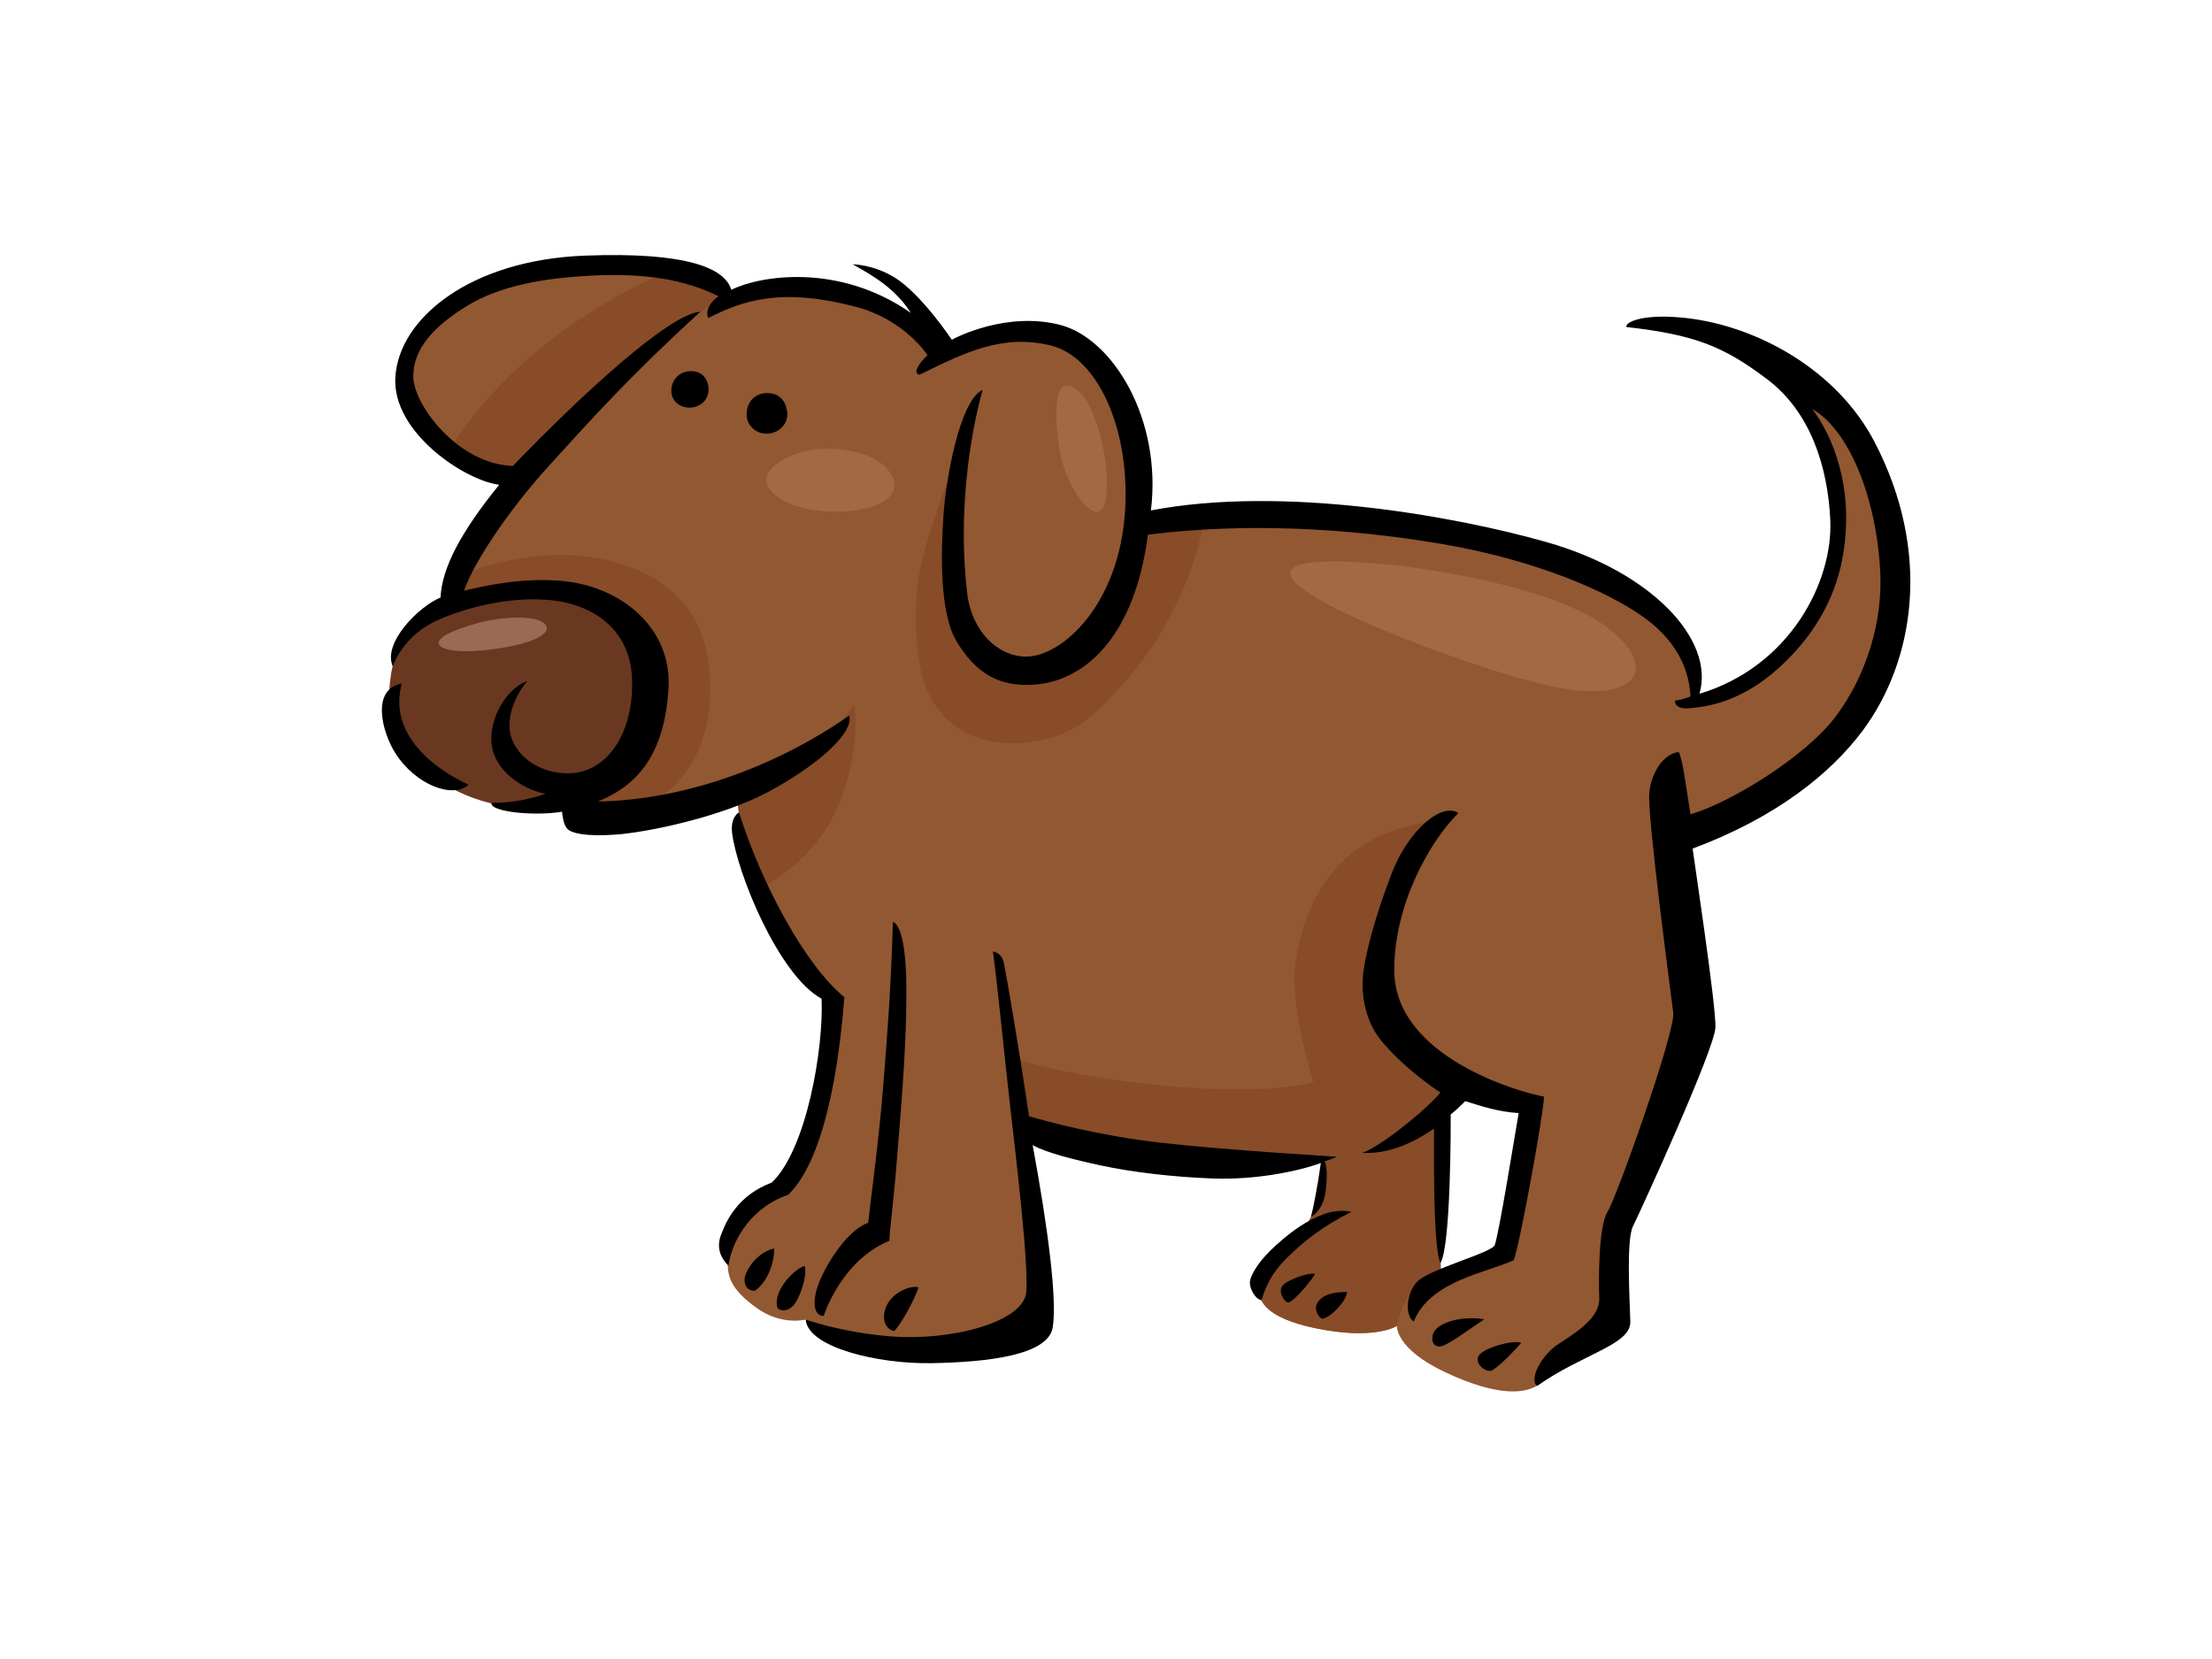 <?xml version="1.0" encoding="utf-8"?>
<!-- Generator: Adobe Illustrator 17.0.0, SVG Export Plug-In . SVG Version: 6.00 Build 0)  -->
<!DOCTYPE svg PUBLIC "-//W3C//DTD SVG 1.1//EN" "http://www.w3.org/Graphics/SVG/1.1/DTD/svg11.dtd">
<svg version="1.1" id="Layer_1" xmlns="http://www.w3.org/2000/svg" xmlns:xlink="http://www.w3.org/1999/xlink" x="0px" y="0px"
	 width="800px" height="600px" viewBox="0 0 800 600" enable-background="new 0 0 800 600" xml:space="preserve">
<g>
	<path fill="#6A3821" d="M213.534,288.936c-8.616,3.842-17.307,3.229-25.933,2.958c-14.19-0.454-30.483-7.718-40.233-19.781
		c-8.521-10.546-6.754-22.296-6.049-27.525c0.706-5.232,3.504-19.553,24.427-26.057c20.924-6.502,44.673-9.476,59.944,5.796
		c11.169,11.171,11.169,27.57,8.341,38.882C231.205,274.517,225.267,283.707,213.534,288.936z"/>
	<path fill="#925832" d="M685.005,193.113c-12.62-62.7-54.345-65.006-54.345-65.006s17.9,6.174,28.952,34.535
		c8.744,22.438,5.078,48.752-10.158,69.067c-15.235,20.318-37.074,21.84-37.074,21.84s0.507-14.727-6.094-24.885
		c-6.604-10.155-22.856-27.933-92.432-38.089c-69.575-10.158-102.588-0.508-102.588-0.508s7.112-54.853-26.917-68.564
		c-22.053-8.885-44.69,6.604-44.69,6.604s-0.509-11.679-27.933-20.821c-27.424-9.139-49.263,0-49.263,0s-9.141-17.27-60.944-10.16
		c-38.297,5.258-58.912,22.347-53.325,46.725c5.586,24.38,38.597,31.489,38.597,31.489s-6.601,6.094-15.741,19.805
		c-9.14,13.711-9.652,24.885-9.652,24.885s51.589-21.219,69.071,10.158c19.806,35.551-21.838,60.436-21.838,60.436
		s1.699,10.58,14.394,9.564c12.696-1.014,43.735-11.609,43.735-11.609s0.275,8.138,2.306,14.742
		c2.032,6.604,6.604,25.388,14.728,36.054c8.126,10.666,16.76,21.329,16.76,21.329s0.508,9.652-3.047,28.444
		c-3.555,18.789-10.02,35.891-15.099,39.446c-1.165,0.816-5.389,3.419-10.776,8.912c-5.481,5.583-6.808,10.194-7.98,16.064
		c-1.525,7.62,0.763,12.805,9.905,19.409c9.14,6.602,17.835,4.255,17.835,4.255s3.574,4.85,9.669,7.391
		c6.094,2.54,19.806,5.588,38.089,4.064c18.284-1.524,34.535-3.048,36.058-14.733c1.524-11.679-5.586-63.987-5.586-63.987
		s52.31,11.174,72.624,12.19c20.315,1.014,36.041-2.687,36.041-2.687s-0.09,6.24-1.451,12.849
		c-1.452,7.048-4.248,10.368-4.248,10.368s-13.949,13.176-16.63,21.112c-3.892,11.533,14.348,15.748,23.988,17.336
		c18.238,3.004,25.277-1.59,25.277-1.59s-0.717,8.221,17.628,16.825c18.344,8.6,29.018,8.101,34.097,4.042
		c5.079-4.067,28.518-18.33,27.502-24.424c-1.016-6.094,0.507-25.391,1.523-29.455c1.016-4.062,31.993-71.102,31.993-75.166
		c0-4.062-10.662-66.527-10.662-66.527S700.748,271.322,685.005,193.113z M543.37,452.951c0,0-15.442,5.388-22.282,6.526
		c-0.175-3.476-0.166-11.308,0.072-20.626c0.398-15.58,1.481-35.751,2.414-46.324c13.991,6.943,29.893,7.796,29.893,7.796
		L543.37,452.951z"/>
	<path fill="#884C28" d="M243.598,97.221c-32.958,13.929-63.004,36.296-81.791,66.51c7.544,5.796,16.202,9.037,21.09,10.546
		c9.451-8.978,20.75-18.364,29.981-27.559c9.164-9.127,17.605-17.473,27.852-25.366c6.913-5.324,14.063-9.65,21.733-14.065
		C260.866,105.312,255.373,99.783,243.598,97.221z"/>
	<path fill="#884C28" d="M395.594,225.845c-3.71,6.25-8.847,10.651-16.009,13.538c-7.869,3.177-17.697,3.905-24.134-2.684
		c-5.559-5.691-7.878-13.787-9.006-21.473c-0.765-5.207-1.638-10.285-1.594-15.57c0.043-5.29,0.471-10.551,0.976-15.809
		c0.784-8.167,1.367-16.43,2.806-24.516c-2.096,4.369-3.932,8.836-5.562,13.367c-2.31,6.414-8.74,24.914-10.33,33.204
		c-2.415,12.59-2.531,35.334,4.093,46.886c9.335,16.278,26.246,16.777,34.955,15.67c17.253-2.191,23.613-9.577,32.811-19.339
		c9.694-10.292,17.553-22.709,23.43-36.266c2.054-4.741,4.699-12.373,6.138-18.552c0.404-1.741,1.472-7.613,1.483-7.693
		c0.003-0.012,0.003-0.027,0.003-0.037c-12.651,0.896-20.3,2.491-23.129,3.175c-1.551,5.007-3.335,9.945-5.289,14.776
		C404.185,212.063,400.768,219.576,395.594,225.845z"/>
	<path fill="#884C28" d="M306.528,281.619c2.191-8.407,3.578-17.898,2.521-26.881c-5.257,6.68-10.053,13.787-16.73,19.163
		c-7.844,6.321-16.76,10.558-25.536,15.177c0.096,1.861,0.549,8.609,2.282,14.244c1.096,3.561,2.936,10.675,5.669,18.144
		c5.066-2.889,9.83-6.138,14.08-9.982C297.734,303.412,303.454,293.426,306.528,281.619z"/>
	<path fill="#884C28" d="M521.069,459.02c-0.154-3.666-0.137-11.228,0.092-20.169c0.398-15.58,1.481-35.751,2.414-46.324
		c0.122,0.063,0.244,0.117,0.366,0.176c-11.717-8.197-20.467-20.162-23.421-34.95c-1.453-7.276-1.474-14.613,0.701-21.762
		c1.85-6.084,4.942-12.275,7.032-17.719c2.939-7.664,5.857-15.384,11.142-21.251c-31.48,3.38-46.896,23.273-50.932,51.854
		c-1.61,11.413,3.147,31.619,6.521,42.541c-29.841,7.459-94.372-2.933-108.039-8.739c0.338,2.291,0.663,4.582,0.971,6.882
		c0.922,6.858,1.851,13.712,2.556,20.592c6.804,1.439,52.98,11.069,71.774,12.009c20.315,1.014,36.041-2.687,36.041-2.687
		s-0.09,6.24-1.451,12.849c-1.452,7.048-4.248,10.368-4.248,10.368s-13.949,13.176-16.63,21.112
		c-3.892,11.533,14.348,15.748,23.988,17.336c18.238,3.004,25.277-1.59,25.277-1.59S507.652,463.765,521.069,459.02z"/>
	<path fill="#884C28" d="M230.468,230.188c19.806,35.551-21.838,60.436-21.838,60.436s10.218,5.3,21.656,1.817
		c11.44-3.483,29.733-18.059,26.081-51.588c-3.544-32.566-33.987-39.385-50.784-40.123c-12.493-0.547-27.492,2.582-39.106,7.112
		c-1.524,3.046-5.08,12.188-5.08,12.188S212.986,198.811,230.468,230.188z"/>
	<path d="M259.854,107.142c-2.783,1.854-4.909,5.114-3.711,7.884c12.319-6.23,26.149-11.257,53.495-4.027
		c17.697,4.68,25.81,17.478,25.81,17.478c-2.865,2.638-5.65,6.577-2.865,7.039c16.563-8.155,29.987-14.728,47.24-10.617
		c17.255,4.108,28.724,30.227,27.115,59.161c-1.916,34.51-22.793,53.405-35.778,53.405c-10.202,0-19.651-8.976-21.333-22.726
		c-3.42-27.941,0.688-56.426,5.565-73.74c-8.437,3.891-13.367,32.923-14.189,45.523c-0.822,12.603-1.645,35.065,4.929,45.743
		c6.575,10.683,14.646,16.303,27.938,15.34c18.901-1.37,36.429-18.076,41.084-54.233c35.059-4.384,71.65-2.476,105.807,3.278
		c34.158,5.759,60.726,17.263,73.872,26.849c13.145,9.586,16.099,20.455,16.56,28.341c-2.048,0.967-4.676,1.512-5.602,1.512
		c0,0-0.549,3.566,6.019,2.74c4.092-0.51,16.985-1.368,31.503-14.515c14.798-13.396,21.087-27.938,23.283-41.085
		c4.003-23.996-3.654-42.627-11.14-52.538c13.055,7.342,23.186,31.721,24.561,58.836c0.908,18.074-4.931,37.251-15.885,52.044
		c-10.959,14.786-38.35,31.497-52.739,35.673c-1.769-10.751-2.589-18.692-4.235-22.526c-5.2,0.547-9.861,6.846-10.678,14.789
		c-0.826,7.945,7.852,72.677,8.669,79.526c0.821,6.846-20.452,66.742-23.739,71.942c-3.286,5.207-3.286,24.377-3.016,31.223
		c0.276,6.851-7.664,12.053-14.513,16.439c-6.848,4.384-10.955,13.418-7.941,15.333c16.708-11.775,33.934-14.837,33.686-23.278
		c-0.244-8.446-1.492-29.565,0.974-34.491c2.469-4.931,29.539-63.958,29.813-71.908c0.279-7.938-8.259-64.19-8.259-64.654
		c30.028-11.135,49.879-27.088,61.402-42.509c18.889-25.305,25.198-64.598,4.384-104.592c-13.47-25.86-42.177-41.833-68.047-44.771
		c-15.299-1.737-22.182,1.373-21.689,3.239c24.584,2.784,35.11,6.902,50.998,18.953c15.888,12.046,21.84,32.066,22.741,50.669
		c1.092,22.733-14.835,53.283-47.301,63.02c5.659-19.744-17.623-44.121-55.145-54.802c-34.087-9.706-95.864-20.543-143.247-11.506
		c4.046-32.852-13.694-62.175-32.868-67.104c-19.171-4.929-37.729,4.487-39.122,5.412c0,0-11.052-16.63-20.793-22.602
		c-7.665-4.697-15.088-4.716-15.088-4.716c7.858,4.401,15.402,8.805,21.041,17.575c-26.07-18.203-54.672-13.487-64.929-8.348
		c-2.319-7.884-16.16-13.763-52.921-12.368c-41.49,1.571-67.264,22.629-68.589,43.904c-1.26,20.211,25.507,37.566,37.566,38.96
		c-13.914,17.158-20.752,30.117-21.216,40.783c-7.882,3.251-21.092,16.439-17.257,24.927c0,0,3.289-10.954,16.16-16.706
		c8.612-3.849,23.828-8.49,39.442-7.395c15.612,1.094,30.674,9.86,30.951,29.582c0.275,19.72-9.585,32.593-22.185,33.143
		c-12.6,0.547-22.184-7.989-22.185-17.145c-0.001-9.154,6.494-16.23,6.494-16.23c-8.812,3.246-14.988,16.115-12.523,25.156
		c2.468,9.042,12.683,14.686,19.175,15.614c-5.101,1.851-12.874,3.558-19.639,3.285c-0.902,3.29,15.531,4.929,25.507,3.246
		c0.156,1.409,0.431,4.421,1.799,6.067c1.373,1.646,6.575,3.011,17.806,2.191c11.23-0.818,37.8-6.301,54.781-15.336
		c16.981-9.039,31.226-21.094,29.501-27.701c-28.408,19.751-61.682,30.61-90.9,31.072c15.656-6.384,24.133-18.543,25.508-40.814
		c1.376-22.269-17.584-37.241-38.885-38.977c-13.422-1.094-25.321,1.241-35.06,3.563c3.628-10.556,16.62-29.719,30.813-45.279
		c14.194-15.56,28.336-31.592,54.727-55.654c-11.303,0.804-42.735,29.721-67.879,55.805c-19.953-0.632-35.87-22.194-36.009-32.156
		c-0.138-9.96,7.091-18.127,19.35-25.672c12.257-7.542,28.519-10.165,45.264-11.003C232.945,98.737,247.405,100.941,259.854,107.142
		z"/>
	<path d="M249.486,134.237c-4.3,0.225-6.902,3.732-6.679,7.527c0.196,3.251,2.974,5.764,6.836,5.656
		c3.86-0.112,6.689-3.111,6.63-6.619C256.218,137.295,254.067,133.998,249.486,134.237z"/>
	<path d="M277.865,156.824c4.04-0.361,7.096-3.485,6.853-7.398c-0.246-3.918-2.632-7.711-8.076-7.22
		c-5.008,0.449-7.042,4.946-6.547,8.746C270.464,153.769,273.398,157.23,277.865,156.824z"/>
	<path d="M145.303,247.204c-11.17,2.044-7.173,17.451-2.403,25.049c7.394,11.78,21.091,16.708,26.568,11.503
		C169.468,283.756,138.79,271.158,145.303,247.204z"/>
	<path d="M527.453,294.048c-6.024-3.991-18.077,6.142-24.1,21.759c-6.029,15.609-9.207,28.111-10.218,35.285
		c-1.012,7.168,0.083,17.578,6.382,25.244c6.298,7.667,15.338,14.794,21.444,18.811c-5.559,6.663-22.262,19.94-28.294,21.796
		c7.888,0.464,16.697-2.315,25.973-8.807c0,6.951-0.451,42.438,2.284,48.698c3.839-5.989,3.748-50.09,3.748-53.8
		c1.85-1.392,3.857-3.39,5.247-4.787c6.029,1.858,11.91,3.857,19.33,4.318c-1.39,7.882-7.006,43.071-8.65,47.726
		c-0.993,2.816-24.101,8.761-28.212,13.416c-4.107,4.66-4.107,12.336-1.094,14.251c5.964-14.923,27.351-17.907,36.157-22.189
		c1.917-4.106,10.951-53.593,10.951-59.164c-9.311-1.644-53.955-14.517-54.136-45.513
		C504.122,327.311,517.044,304.296,527.453,294.048z"/>
	<path d="M478.503,439.217c-5.776,2.215-10.657,5.446-16.759,10.895c-6.104,5.444-8.661,9.787-9.545,12.61
		c-0.857,2.738,1.867,7.391,4.085,7.491c1.445-4.846,3.446-9.577,8.919-15.045c5.849-5.854,13.098-11.704,23.575-16.884
		C488.778,438.284,484.271,436.99,478.503,439.217z"/>
	<path d="M483.393,418.335c0,0-41.135-2.442-63.998-5.1c-22.865-2.657-40.394-7.593-47.243-9.51
		c-3.801-25.938-8.218-51.343-9.08-55.393c-0.858-4.052-3.971-4.201-3.971-4.201c1.392,9.738,4.337,39.302,6.304,56.607
		c1.964,17.302,6.627,55.708,5.767,66.51c-0.858,10.8-26.877,17.917-49.637,16.02c-17.587-1.475-30.144-6.033-30.144-6.033
		c0.744,10.016,25.935,16.112,45.451,15.77c20.215-0.352,42.309-2.806,43.904-12.996c1.596-10.18-1.702-35.7-7.267-65.846
		c5.102,2.78,14.714,5.2,25.044,7.417c10.331,2.22,25.204,4.108,40.35,4.643c15.145,0.525,30.488-2.54,38.831-5.613
		c-1.392,9.74-2.657,15.812-3.588,19.519c0,0,4.449-2.213,5.305-9.205c0.648-5.293,0.563-9.069-0.366-10.927
		C480.449,419.537,482.369,419.021,483.393,418.335z"/>
	<path d="M487.159,467.265c-4.615,0-8.803,0.74-10.77,4.037c-1.44,2.418,0.783,5.649,2,5.649
		C481.498,476.248,486.933,470.599,487.159,467.265z"/>
	<path d="M550.189,485.625c-3.29-1.092-13.375,1.795-15.317,4.589c-1.939,2.806,2.444,6.096,4.361,5.549
		C541.15,495.211,547.451,488.909,550.189,485.625z"/>
	<path d="M536.766,477.137c-7.941-1.378-17.529,1.094-18.589,5.661c-0.703,3.036,0.992,5.141,4.175,3.707
		C525.535,485.077,529.098,482.335,536.766,477.137z"/>
	<path d="M322.93,333.468c-0.693,23.911-2.032,40.956-3.566,60.111c-1.533,19.158-4.407,39.654-5.363,48.652
		c-7.28,2.491-14.747,14.173-17.622,21.258c-2.872,7.092-2.179,12.449,1.534,12.449c0,0,6.128-19.917,23.75-27.196
		c0-2.784,1.722-16.281,2.682-28.925c0.957-12.634,3.64-40.023,3.447-63.199C327.6,333.441,322.93,333.468,322.93,333.468z"/>
	<path d="M305.379,360.639c-14.169-11.489-30.068-41.178-38.112-66.848c0,0-3.197,1.656-2.49,7.474
		c1.723,14.168,16.663,51.326,32.367,59.948c0.767,17.81-5.361,54.394-18.004,66.462c-12.256,4.601-16.475,13.792-18.387,18.965
		c-1.915,5.171,0.363,8.785,2.683,11.108c1.533-10.341,9.194-21.451,21.642-25.662C300.403,417.331,304.231,374.81,305.379,360.639z
		"/>
	<path d="M323.391,481.406c2.484-2.398,7.271-11.213,8.813-15.768c-2.306-1.001-9.158,1.456-11.501,6.472
		C318.361,477.13,320.513,480.923,323.391,481.406z"/>
	<path d="M286.925,472.162c1.995-2.066,5.172-10.344,4.135-14.242c-2.318,0-11.882,8.192-9.849,15.238
		C283.064,474.551,285.273,473.879,286.925,472.162z"/>
	<path d="M475.515,460.739c-2.149-0.615-10.165,2.1-11.775,4.408c-1.609,2.296,0.961,5.952,2.219,5.952
		C468.622,470.291,475.515,461.496,475.515,460.739z"/>
	<path d="M279.935,451.524c-7.254,1.749-10.668,9.281-10.668,11.127c0,2.792,1.392,4.181,3.712,4.181
		C277.626,463.824,280.282,456.001,279.935,451.524z"/>
	<path fill="#A26A44" d="M287.978,164.125c8.953-3.483,28.351-2.486,34.316,7.459c5.97,9.945-11.191,15.311-27.85,12.932
		C280.519,182.525,267.072,172.253,287.978,164.125z"/>
	<path fill="#A26A44" d="M499.355,203.915c17.953,1.502,61.671,8.451,81.068,22.377c19.397,13.926,13.925,28.849-19.397,21.884
		C527.703,241.21,410.33,196.449,499.355,203.915z"/>
	<path fill="#9A6A56" d="M173.164,225.242c9.448-2.562,22.886-2.86,24.459,1.285c1.375,3.627-8.295,7.298-23.456,8.727
		C157.642,236.816,150.084,231.502,173.164,225.242z"/>
	<path fill="#A26A44" d="M390.311,141.594c5.373,4.66,11.465,24.365,9.674,38.338c-1.793,13.973-14.658-3.014-16.839-17.556
		C380.996,148.044,381.262,133.754,390.311,141.594z"/>
</g>
</svg>
